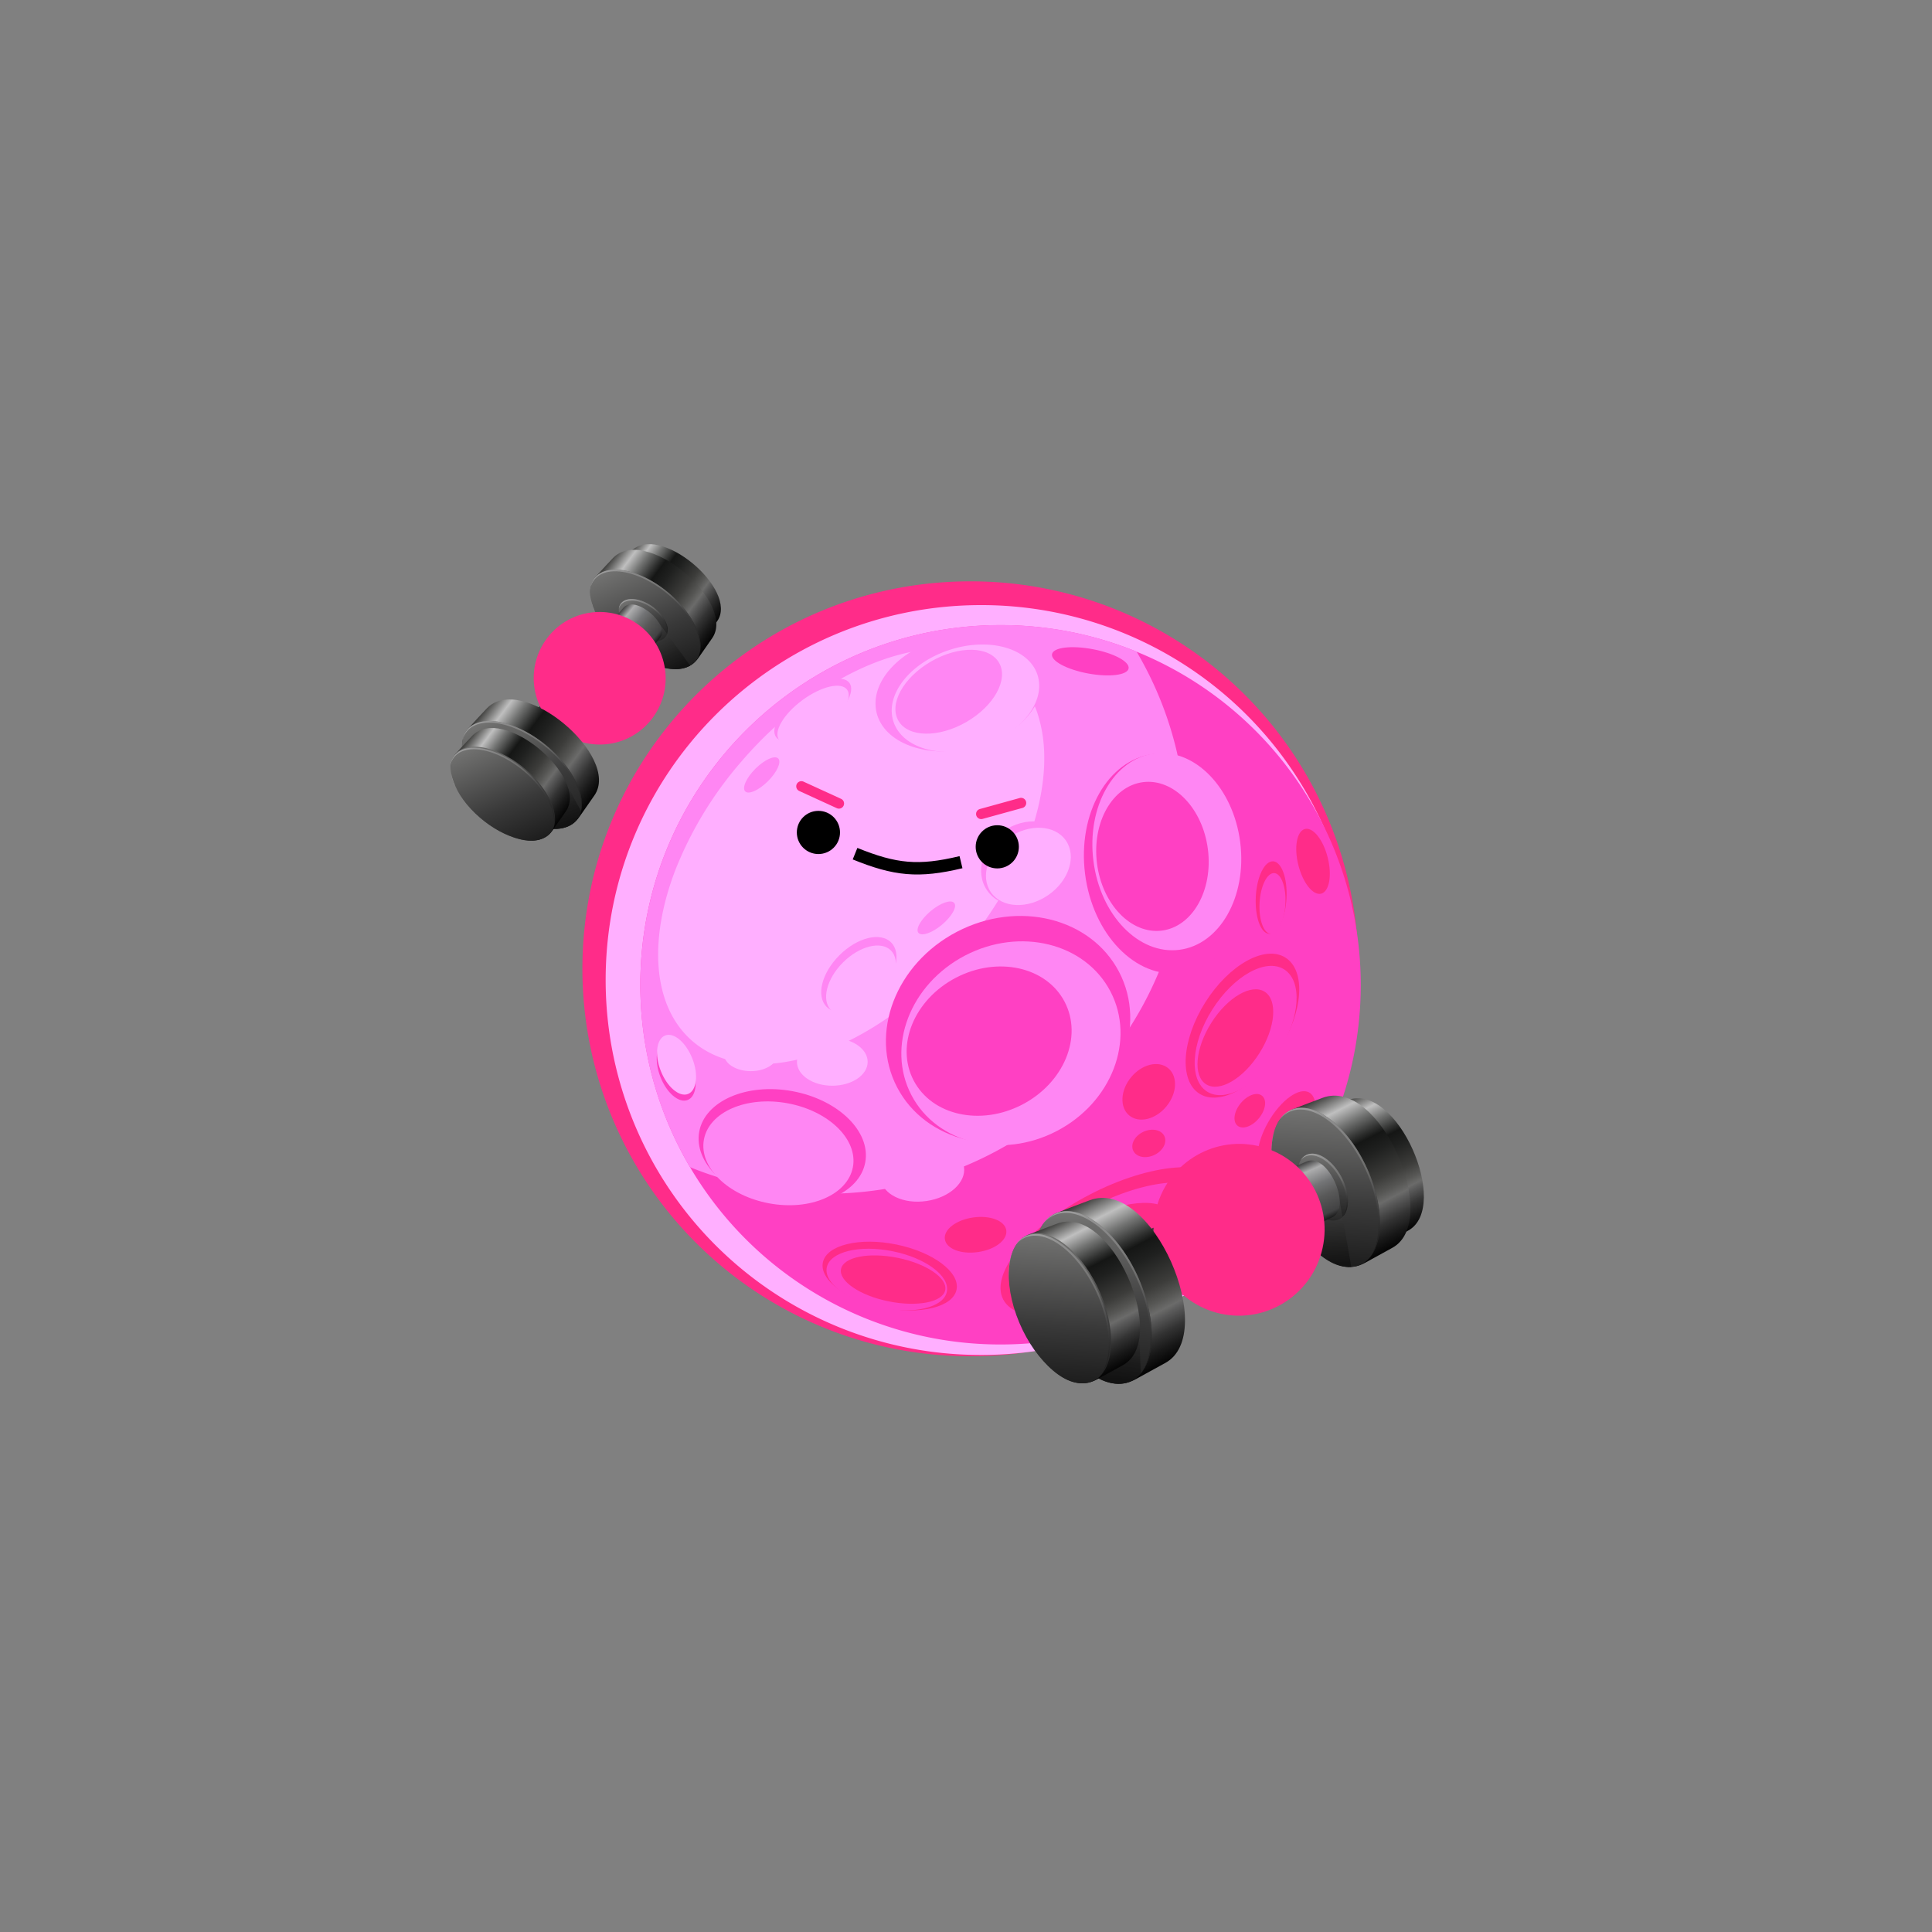 <svg id="레이어_1" data-name="레이어 1" xmlns="http://www.w3.org/2000/svg" xmlns:xlink="http://www.w3.org/1999/xlink" viewBox="0 0 800 800"><rect x="0" y="0" width="800" height="800" fill="#808080" stroke="none"/><defs><style>.cls-1{fill:#fff;fill-opacity:0;}.cls-2{fill:#ff2c89;}.cls-3{fill:#ffafff;}.cls-4{fill:#ff40c3;}.cls-5{fill:#ff86f3;}.cls-11,.cls-13,.cls-14,.cls-15,.cls-16,.cls-18,.cls-19,.cls-20,.cls-22,.cls-23,.cls-24,.cls-25,.cls-27,.cls-29,.cls-30,.cls-31,.cls-32,.cls-34,.cls-35,.cls-36,.cls-38,.cls-6,.cls-7,.cls-8,.cls-9{fill-rule:evenodd;}.cls-6{fill:url(#무제_그라디언트);}.cls-7{fill:url(#무제_그라디언트_2);}.cls-8{fill:url(#무제_그라디언트_3);}.cls-9{fill:url(#무제_그라디언트_4);}.cls-10{fill:url(#무제_그라디언트_5);}.cls-11{fill:url(#무제_그라디언트_6);}.cls-12{fill:url(#무제_그라디언트_7);}.cls-13,.cls-18,.cls-29,.cls-34{opacity:0.44;isolation:isolate;}.cls-13{fill:url(#무제_그라디언트_8);}.cls-14{fill:url(#무제_그라디언트_9);}.cls-15{fill:url(#무제_그라디언트_10);}.cls-16{fill:url(#무제_그라디언트_11);}.cls-17{fill:url(#무제_그라디언트_12);}.cls-18{fill:url(#무제_그라디언트_13);}.cls-19{fill:url(#무제_그라디언트_14);}.cls-20{fill:url(#무제_그라디언트_15);}.cls-21{fill:url(#무제_그라디언트_16);}.cls-22{fill:url(#무제_그라디언트_17);}.cls-23{fill:url(#무제_그라디언트_18);}.cls-24{fill:url(#무제_그라디언트_19);}.cls-25{fill:url(#무제_그라디언트_20);}.cls-26{fill:url(#무제_그라디언트_21);}.cls-27{fill:url(#무제_그라디언트_22);}.cls-28{fill:url(#무제_그라디언트_23);}.cls-29{fill:url(#무제_그라디언트_24);}.cls-30{fill:url(#무제_그라디언트_25);}.cls-31{fill:url(#무제_그라디언트_26);}.cls-32{fill:url(#무제_그라디언트_27);}.cls-33{fill:url(#무제_그라디언트_28);}.cls-34{fill:url(#무제_그라디언트_29);}.cls-35{fill:url(#무제_그라디언트_30);}.cls-36{fill:url(#무제_그라디언트_31);}.cls-37{fill:url(#무제_그라디언트_32);}</style><linearGradient id="무제_그라디언트" x1="550.8" y1="345.87" x2="579.65" y2="289.49" gradientTransform="matrix(1, 0, 0, -1, 0, 804)" gradientUnits="userSpaceOnUse"><stop offset="0" stop-color="#383836"/><stop offset="0.12" stop-color="#bfbfbf"/><stop offset="0.21" stop-color="#727372"/><stop offset="0.3" stop-color="#2f302f"/><stop offset="0.34" stop-color="#151615"/><stop offset="0.42" stop-color="#1f201f"/><stop offset="0.57" stop-color="#3c3c3a"/><stop offset="0.58" stop-color="#3f3f3d"/><stop offset="0.65" stop-color="#565654"/><stop offset="0.7" stop-color="#6b6b6a"/><stop offset="0.73" stop-color="#5a5a5a"/><stop offset="0.81" stop-color="#333"/><stop offset="0.89" stop-color="#171717"/><stop offset="0.95" stop-color="#060606"/><stop offset="1"/></linearGradient><linearGradient id="무제_그라디언트_2" x1="596.57" y1="278.7" x2="535.6" y2="339.5" gradientTransform="matrix(1, 0, 0, -1, 0, 804)" gradientUnits="userSpaceOnUse"><stop offset="0" stop-color="#fff"/><stop offset="0.77" stop-color="#adb7c3"/><stop offset="1" stop-color="#7b90a6"/></linearGradient><linearGradient id="무제_그라디언트_3" x1="539.41" y1="346.5" x2="572.6" y2="281.69" xlink:href="#무제_그라디언트"/><linearGradient id="무제_그라디언트_4" x1="551.54" y1="363.16" x2="546.34" y2="261.95" gradientTransform="matrix(1, 0, 0, -1, 0, 804)" gradientUnits="userSpaceOnUse"><stop offset="0" stop-color="#919190"/><stop offset="0.23" stop-color="#6c6c6b"/><stop offset="0.58" stop-color="#393939"/><stop offset="0.85" stop-color="#1a1a1a"/><stop offset="1" stop-color="#0f0f0f"/></linearGradient><linearGradient id="무제_그라디언트_5" x1="534.25" y1="365.82" x2="573.73" y2="263.47" gradientTransform="matrix(1, 0, 0, -1, 0, 804)" gradientUnits="userSpaceOnUse"><stop offset="0" stop-color="#bfbfbf"/><stop offset="0.33" stop-color="#848484"/><stop offset="0.5" stop-color="#6b6b6a"/><stop offset="0.55" stop-color="#5a5a5a"/><stop offset="0.69" stop-color="#333"/><stop offset="0.81" stop-color="#171717"/><stop offset="0.92" stop-color="#060606"/><stop offset="1"/></linearGradient><linearGradient id="무제_그라디언트_6" x1="548.81" y1="333.77" x2="546.63" y2="291.2" xlink:href="#무제_그라디언트_4"/><linearGradient id="무제_그라디언트_7" x1="541.37" y1="335.09" x2="558.13" y2="291.67" xlink:href="#무제_그라디언트_5"/><linearGradient id="무제_그라디언트_8" x1="552" y1="275.69" x2="548.17" y2="311.65" gradientTransform="matrix(1, 0, 0, -1, 0, 804)" gradientUnits="userSpaceOnUse"><stop offset="0"/><stop offset="0.16" stop-color="#060606"/><stop offset="0.38" stop-color="#191918"/><stop offset="0.65" stop-color="#373737"/><stop offset="0.94" stop-color="#616160"/><stop offset="1" stop-color="#6b6b6a"/></linearGradient><linearGradient id="무제_그라디언트_9" x1="501.85" y1="307.76" x2="513.46" y2="281.79" gradientTransform="matrix(1, 0, 0, -1, 0, 804)" gradientUnits="userSpaceOnUse"><stop offset="0" stop-color="#0a0a0a"/><stop offset="0.21" stop-color="#adadae"/><stop offset="0.44" stop-color="#737476"/><stop offset="0.63" stop-color="#595959"/><stop offset="0.88" stop-color="#424243"/><stop offset="1" stop-color="#0a0a0a"/></linearGradient><linearGradient id="무제_그라디언트_10" x1="442.27" y1="303.84" x2="478.26" y2="233.52" xlink:href="#무제_그라디언트"/><linearGradient id="무제_그라디언트_11" x1="455.38" y1="321.63" x2="449.76" y2="212.36" xlink:href="#무제_그라디언트_4"/><linearGradient id="무제_그라디언트_12" x1="436.81" y1="324.52" x2="479.45" y2="214.03" xlink:href="#무제_그라디언트_5"/><linearGradient id="무제_그라디언트_13" x1="465.73" y1="260.59" x2="459.46" y2="227.11" gradientTransform="matrix(1, 0, 0, -1, 0, 804)" gradientUnits="userSpaceOnUse"><stop offset="0" stop-color="#6b6b6a"/><stop offset="0.08" stop-color="#585857"/><stop offset="0.24" stop-color="#383837"/><stop offset="0.41" stop-color="#1f1f1f"/><stop offset="0.59" stop-color="#0d0d0d"/><stop offset="0.78" stop-color="#030303"/><stop offset="1"/></linearGradient><linearGradient id="무제_그라디언트_14" x1="429.96" y1="294.54" x2="461.27" y2="233.37" xlink:href="#무제_그라디언트"/><linearGradient id="무제_그라디언트_15" x1="441.37" y1="310.26" x2="436.45" y2="214.73" xlink:href="#무제_그라디언트_4"/><linearGradient id="무제_그라디언트_16" x1="424.6" y1="312.43" x2="461.87" y2="215.84" xlink:href="#무제_그라디언트_5"/><linearGradient id="무제_그라디언트_17" x1="257.07" y1="571.39" x2="296.28" y2="542.24" xlink:href="#무제_그라디언트"/><linearGradient id="무제_그라디언트_18" x1="311.67" y1="540.55" x2="248.73" y2="561.8" xlink:href="#무제_그라디언트_2"/><linearGradient id="무제_그라디언트_19" x1="248.98" y1="567.95" x2="294.07" y2="534.44" xlink:href="#무제_그라디언트"/><linearGradient id="무제_그라디언트_20" x1="251.69" y1="583.61" x2="282.64" y2="511.81" xlink:href="#무제_그라디언트_4"/><linearGradient id="무제_그라디언트_21" x1="238.82" y1="579.56" x2="301.08" y2="522.23" xlink:href="#무제_그라디언트_5"/><linearGradient id="무제_그라디언트_22" x1="259.83" y1="562.35" x2="272.86" y2="532.15" xlink:href="#무제_그라디언트_4"/><linearGradient id="무제_그라디언트_23" x1="254.23" y1="560.72" x2="280.65" y2="536.4" xlink:href="#무제_그라디언트_5"/><linearGradient id="무제_그라디언트_24" x1="281.86" y1="523.25" x2="266.93" y2="546.82" xlink:href="#무제_그라디언트_8"/><linearGradient id="무제_그라디언트_25" x1="236.2" y1="528.31" x2="253.1" y2="514.31" xlink:href="#무제_그라디언트_9"/><linearGradient id="무제_그라디언트_26" x1="196.34" y1="505.28" x2="245.25" y2="468.92" xlink:href="#무제_그라디언트"/><linearGradient id="무제_그라디언트_27" x1="199.35" y1="522.06" x2="232.77" y2="444.55" xlink:href="#무제_그라디언트_4"/><linearGradient id="무제_그라디언트_28" x1="185.49" y1="517.71" x2="252.72" y2="455.82" xlink:href="#무제_그라디언트_5"/><linearGradient id="무제_그라디언트_29" x1="227.33" y1="483.36" x2="234.42" y2="458.06" xlink:href="#무제_그라디언트_13"/><linearGradient id="무제_그라디언트_30" x1="190.99" y1="494.63" x2="233.54" y2="463" xlink:href="#무제_그라디언트"/><linearGradient id="무제_그라디언트_31" x1="193.57" y1="509.42" x2="222.78" y2="441.66" xlink:href="#무제_그라디언트_4"/><linearGradient id="무제_그라디언트_32" x1="181.19" y1="505.2" x2="239.95" y2="451.09" xlink:href="#무제_그라디언트_5"/></defs><title>diet</title><rect class="cls-1" width="800" height="800"/><path class="cls-2" d="M562.5,401.16c0,88.61-71.93,160.43-160.67,160.43A160.46,160.46,0,0,1,241.16,401.36v-.21c0-88.61,71.94-160.43,160.67-160.43A160.5,160.5,0,0,1,562.5,401.05Z"/><path class="cls-3" d="M561.71,405.83c0,85.73-69.6,155.23-155.46,155.23A155.24,155.24,0,0,1,250.79,406v-.21c0-85.73,69.6-155.23,155.45-155.23A155.28,155.28,0,0,1,561.71,405.69Z"/><path class="cls-4" d="M563.46,407.78c0,82.26-66.78,148.94-149.16,148.94A149,149,0,0,1,265.14,408v-.2c0-82.26,66.78-148.94,149.16-148.94A149,149,0,0,1,563.46,407.68Z"/><path class="cls-5" d="M491.21,345.36c0,82.26-66.78,148.94-149.16,148.94a149,149,0,0,1-56.33-11,148.13,148.13,0,0,1-20.58-75.54c0-82.26,66.78-148.94,149.16-148.94a148.81,148.81,0,0,1,56.33,11A147.93,147.93,0,0,1,491.21,345.36Z"/><path class="cls-3" d="M398.18,393.63C362,436,312.13,452.79,286.89,431.24c-16.78-14.32-18.48-42-7.08-71.39a155.71,155.71,0,0,1,26.95-44.24C343,273.29,392.81,256.46,418.05,278a39.72,39.72,0,0,1,12.42,20.39C437.39,324,425.64,361.55,398.18,393.63Z"/><path class="cls-2" d="M471.54,533.67c25.37-13.21,41.38-32.66,35.75-43.42s-30.75-8.78-56.12,4.43-41.38,32.66-35.75,43.42S446.17,546.89,471.54,533.67Z"/><path class="cls-4" d="M470.34,534.77c22.76-11.86,37.12-29.29,32.07-38.95s-27.59-7.88-50.34,4S415,529.09,420,538.75,447.58,546.63,470.34,534.77Z"/><path class="cls-2" d="M396.09,534c1.47-7.22-9.75-15.59-25-18.69s-28.9.24-30.36,7.46,9.75,15.59,25,18.69S394.62,541.25,396.09,534Z"/><path class="cls-4" d="M392.07,534.88c1.32-6.48-8.74-14-22.47-16.77s-25.92.22-27.24,6.69,8.74,14,22.47,16.77S390.76,541.36,392.07,534.88Z"/><path class="cls-2" d="M391.4,534.22c1-5-7.83-11-19.74-13.39s-22.4-.33-23.41,4.65,7.83,11,19.74,13.39S390.39,539.2,391.4,534.22Z"/><path class="cls-2" d="M405,518.45c7-1,12.25-5,11.68-9s-6.73-6.33-13.75-5.32-12.25,5-11.68,9S397.94,519.47,405,518.45Z"/><path class="cls-2" d="M460,531.32c17.26-9,28.3-21.94,24.66-28.91s-20.59-5.34-37.85,3.65S418.48,528,422.12,535,442.71,540.31,460,531.32Z"/><path class="cls-4" d="M438.59,466.83c25.37-13.21,36.46-42.06,24.77-64.43s-41.73-29.8-67.1-16.58-36.46,42.06-24.77,64.44S413.22,480,438.59,466.83Z"/><path class="cls-5" d="M437.59,468.33c22.76-11.85,32.71-37.73,22.22-57.8s-37.43-26.73-60.19-14.87-32.71,37.73-22.22,57.8S414.84,480.18,437.59,468.33Z"/><path class="cls-4" d="M358.28,481.32c2.37-12.75-11.09-25.94-30.07-29.47s-36.3,4-38.67,16.71S300.63,494.5,319.61,498,355.9,494.07,358.28,481.32Z"/><path class="cls-5" d="M353.17,483.28c2.13-11.44-9.95-23.27-27-26.43s-32.56,3.55-34.69,15,9.95,23.27,27,26.43S351,494.72,353.17,483.28Z"/><path class="cls-5" d="M402.46,309.75c18.77-4.5,31.54-18.37,28.5-31s-20.71-19.18-39.48-14.68-31.54,18.37-28.51,31S383.68,314.25,402.46,309.75Z"/><path class="cls-3" d="M406.28,309.16c16.48-5.33,26.92-18.62,23.33-29.69s-19.86-15.72-36.34-10.39-26.92,18.62-23.33,29.69S389.8,314.49,406.28,309.16Z"/><path class="cls-5" d="M400.09,299c11.52-6.64,17.6-17.65,13.59-24.58s-16.6-7.18-28.12-.54S368,291.5,372,298.43,388.57,305.61,400.09,299Z"/><path class="cls-5" d="M383.59,497.32c9.53-1.38,16.51-7.68,15.58-14.09s-9.41-10.48-18.94-9.1-16.51,7.68-15.58,14.09S374.06,498.7,383.59,497.32Z"/><path class="cls-4" d="M488.9,402.92c18.7-2.36,31.3-24.57,28.13-49.6s-20.9-43.42-39.6-41.06-31.3,24.57-28.13,49.6S470.2,405.28,488.9,402.92Z"/><path class="cls-5" d="M488.31,393.3c16.78-2.12,28.08-22,25.24-44.5S494.8,309.85,478,312s-28.08,22-25.24,44.49S471.53,395.42,488.31,393.3Z"/><path class="cls-4" d="M481.09,385.34c12.68-1.6,21.22-16.66,19.08-33.63S486,322.27,473.32,323.87s-21.22,16.66-19.08,33.63S468.4,386.94,481.09,385.34Z"/><path class="cls-4" d="M423.31,457.37c17.26-9,25.12-28,17.54-42.53s-27.71-19-45-10-25.12,28-17.54,42.54S406.05,466.37,423.31,457.37Z"/><path class="cls-2" d="M540.15,473c5.21-9,6.11-18.23,2-20.6s-11.64,3-16.86,12-6.11,18.23-2,20.6S534.94,482,540.15,473Z"/><path class="cls-2" d="M540.35,343.27c3.36-.84,7.59,4.48,9.44,11.87s.62,14.07-2.74,14.91-7.59-4.48-9.44-11.87S537,344.11,540.35,343.27Z"/><path class="cls-2" d="M483,458.11c4.44-5.41,4.77-12.49.71-15.81s-10.94-1.62-15.38,3.8-4.77,12.49-.71,15.81S478.58,463.53,483,458.11Z"/><path class="cls-2" d="M477.94,478.27c3.56-1.66,5.45-5.16,4.21-7.81s-5.13-3.47-8.7-1.81-5.45,5.16-4.21,7.82S474.38,479.93,477.94,478.27Z"/><path class="cls-2" d="M522.6,453.74c2.09,1.71,1.51,5.87-1.3,9.29s-6.78,4.81-8.87,3.1-1.51-5.87,1.3-9.29S520.51,452,522.6,453.74Z"/><path class="cls-2" d="M532.7,372c.47-8.28-2-15.15-5.52-15.35S520.42,363,520,371.32s2,15.15,5.52,15.35S532.23,380.31,532.7,372Z"/><path class="cls-4" d="M532.26,374.42c.4-6.95-1.68-12.72-4.63-12.89s-5.68,5.33-6.07,12.28,1.68,12.73,4.63,12.89S531.86,381.38,532.26,374.42Z"/><path class="cls-2" d="M529.84,434.38c9.83-15.56,10.92-32.51,2.43-37.86s-23.34,2.94-33.17,18.5-10.92,32.51-2.43,37.86S520,449.94,529.84,434.38Z"/><path class="cls-4" d="M529.59,435.42c8.82-14,9.79-29.17,2.18-34S510.83,404.05,502,418s-9.79,29.16-2.18,34S520.78,449.38,529.59,435.42Z"/><path class="cls-2" d="M521.5,436.09c6.69-10.59,7.65-22,2.15-25.45s-15.38,2.31-22.07,12.9-7.65,22-2.15,25.45S514.81,446.68,521.5,436.09Z"/><path class="cls-4" d="M467.33,276.8c-.52,2.77-8,3.7-16.79,2.07s-15.44-5.19-14.92-8,8-3.7,16.79-2.07S467.85,274,467.33,276.8Z"/><path class="cls-5" d="M434.19,371c8.9-6.16,11.95-17.17,6.8-24.59s-16.54-8.43-25.44-2.27-11.94,17.17-6.79,24.59S425.29,377.2,434.19,371Z"/><path class="cls-3" d="M434.07,370.62c8.57-5.93,11.82-16.05,7.27-22.6s-15.18-7.06-23.75-1.13-11.82,16.05-7.27,22.6S425.5,376.55,434.07,370.62Z"/><path class="cls-3" d="M344.62,449.57c8.1,0,14.66-4.42,14.66-9.88s-6.56-9.88-14.66-9.88S330,434.23,330,439.69,336.52,449.57,344.62,449.57Z"/><path class="cls-4" d="M275.27,431.26c3.61-1.41,8.66,2.88,11.27,9.57s1.8,13.26-1.81,14.66-8.66-2.88-11.27-9.57S271.66,432.67,275.27,431.26Z"/><path class="cls-3" d="M284.88,453c3.61-1.41,4.43-8,1.81-14.66s-7.66-11-11.27-9.57-4.43,8-1.81,14.66S281.27,454.38,284.88,453Z"/><path class="cls-5" d="M363.67,411.58c7.37-7.36,9.75-16.92,5.31-21.35s-14-2.06-21.39,5.31-9.75,16.92-5.31,21.35S356.3,418.94,363.67,411.58Z"/><path class="cls-3" d="M364,413.41c6.84-6.83,9-15.7,4.93-19.82s-13-1.91-19.85,4.92-9.05,15.7-4.93,19.82S357.14,420.24,364,413.41Z"/><path class="cls-5" d="M341.37,300.49c8.38-6.2,13-14.13,10.35-17.72s-11.61-1.47-20,4.73-13,14.13-10.35,17.72S333,306.69,341.37,300.49Z"/><path class="cls-3" d="M350.75,285.56c2.47,3.33-1.83,10.69-9.6,16.44s-16.08,7.72-18.55,4.39,1.83-10.69,9.6-16.44S348.28,282.23,350.75,285.56Z"/><path class="cls-5" d="M322.24,314.07c1.43,1.43-.46,5.64-4.24,9.4s-8,5.66-9.42,4.23.46-5.64,4.23-9.4S320.81,312.64,322.24,314.07Z"/><path class="cls-5" d="M395.12,373.9c1.3,1.55-1,5.58-5.06,9s-8.46,4.92-9.76,3.37,1-5.58,5.06-9S393.82,372.34,395.12,373.9Z"/><path class="cls-3" d="M310.89,443.54c6.11,0,11.07-3.15,11.07-7s-5-7-11.07-7-11.07,3.15-11.07,7S304.78,443.54,310.89,443.54Z"/><path class="cls-6" d="M548,459.39c-22.09,7.55,3.93,67.31,25.24,55.59l9.84-5.41c17.85-9.84-4.49-61.84-25.17-54C555,456.67,550.63,458.27,548,459.39Z"/><path class="cls-7" d="M548.79,459.33c-9.18,1.47-12,15.44-6.39,31.19s17.68,27.34,26.87,25.87,12-15.44,6.38-31.18S558,457.87,548.78,459.34Z"/><path class="cls-8" d="M536.24,459c-25.4,8.69,4.52,77.38,29,63.91l11.32-6.23c20.51-11.32-5.17-71.1-28.94-62.07-3.29,1.25-8.34,3.1-11.4,4.37Z"/><path class="cls-9" d="M537.16,458.88c-10.56,1.7-13.84,17.74-7.34,35.85s20.32,31.43,30.88,29.74,13.84-17.74,7.34-35.85S547.71,457.19,537.16,458.88Z"/><path class="cls-10" d="M568,488.62c-6.5-18.1-20.33-31.43-30.88-29.74a10.73,10.73,0,0,0-7.32,4.85,10.55,10.55,0,0,1,6.81-4.15c10.56-1.69,24.38,11.63,30.88,29.74,4.6,12.82,4.29,24.62,0,31C572.29,514.13,572.8,501.93,568,488.62Z"/><path class="cls-11" d="M542.44,477.77c-5,.8-6.63,7.61-3.71,15.22S548,506.13,553,505.34s6.63-7.61,3.71-15.22-9.3-13.14-14.28-12.35Z"/><path class="cls-12" d="M556.71,490.13c-2.92-7.61-9.3-13.14-14.28-12.35a5.4,5.4,0,0,0-3.79,2.58,5.38,5.38,0,0,1,3.28-1.88c5-.8,11.36,4.74,14.28,12.35,1.95,5.1,1.85,9.83.07,12.65,2.24-2.68,2.55-7.79.43-13.35Z"/><path class="cls-13" d="M554.15,494.22s4.2,23,5.37,30.39c-5.31.29-11.31-3-16.74-8.53l-2.14-30.56,13.51,8.7Z"/><path class="cls-14" d="M464.05,514.29c-9.44,3.23,2.9,30.59,12,25.59l75.93-36c7.62-4.2-1.91-26.39-10.75-23C540,481.34,465.19,513.83,464.05,514.29Z"/><ellipse class="cls-2" cx="513.07" cy="509.23" rx="35.58" ry="35.4" transform="translate(-113.37 869.96) rotate(-74.72)"/><path class="cls-15" d="M438.8,501.76c-27.55,9.43,4.9,84,31.48,69.34l12.28-6.75c22.27-12.27-5.61-77.12-31.38-67.33-3.56,1.35-9.05,3.36-12.37,4.75Z"/><path class="cls-16" d="M439.81,501.68c-11.45,1.83-15,19.25-8,38.9s22.05,34.09,33.5,32.26,15-19.25,8-38.9S451.26,499.85,439.81,501.68Z"/><path class="cls-17" d="M473.31,533.94c-7.05-19.65-22.06-34.1-33.5-32.27a11.7,11.7,0,0,0-7.92,5.24,11.43,11.43,0,0,1,7.41-4.53c11.45-1.83,26.46,12.62,33.5,32.26,5,13.93,4.66,26.74-.05,33.66C477.93,561.57,478.48,548.37,473.31,533.94Z"/><path class="cls-18" d="M471.72,545.88s.28,16.32.71,22.87a11.29,11.29,0,0,1-7.08,4.09c-4.83.78-10.3-1.37-15.54-5.57l5.69-29.85,16.21,8.44Z"/><path class="cls-19" d="M426.93,510.82c-24,8.2,4.26,73,27.39,60.33L465,565.27c19.37-10.68-4.87-67.09-27.3-58.57-3.09,1.18-7.87,2.92-10.76,4.13Z"/><path class="cls-20" d="M427.81,510.76c-10,1.59-13.08,16.74-6.94,33.84s19.19,29.66,29.15,28.07,13.06-16.74,6.93-33.84-19.19-29.66-29.15-28.07Z"/><path class="cls-21" d="M456.46,539.18c-6.13-17.09-19.19-29.66-29.15-28.07a10.17,10.17,0,0,0-6.91,4.59,10,10,0,0,1,6.41-3.89c10-1.59,23,11,29.15,28.07,4.34,12.09,4.05,23.21,0,29.25,4.54-5.84,5-17.37.53-29.94Z"/><path class="cls-22" d="M255.55,234.44c-12.7,12.77,25.7,45.22,36.44,29.84l5-7.1c9-12.9-24.22-41.25-35.84-28.76C259.5,230.15,257,232.76,255.55,234.44Z"/><path class="cls-23" d="M256.09,234.12c-5.85,4.15-3.06,14.79,6.22,23.76s21.57,12.88,27.42,8.72,3.06-14.79-6.23-23.75-21.56-12.88-27.41-8.73Z"/><path class="cls-24" d="M247.28,238.15c-14.61,14.68,29.54,52,41.89,34.32l5.7-8.17c10.32-14.83-27.85-47.42-41.21-33.06-1.85,2-4.71,5-6.39,6.91Z"/><path class="cls-25" d="M247.89,237.78c-6.72,4.78-3.52,17,7.16,27.31s24.79,14.81,31.51,10,3.52-17-7.16-27.31S254.62,233,247.89,237.78Z"/><path class="cls-26" d="M279.4,247.81c-10.68-10.31-24.79-14.81-31.52-10a8.28,8.28,0,0,0-3.41,5.85,8.16,8.16,0,0,1,3.29-5.19c6.73-4.78,20.84-.28,31.52,10,7.56,7.3,11.37,15.57,10.57,21.46C291.06,264,287.25,255.4,279.4,247.81Z"/><path class="cls-27" d="M258,249.05c-3.16,2.24-2,7.53,2.63,11.8s10.92,5.91,14.09,3.68,2-7.53-2.63-11.8S261.16,246.81,258,249.05Z"/><path class="cls-28" d="M272.08,252.72c-4.62-4.27-10.92-5.91-14.09-3.67a4.16,4.16,0,0,0-1.74,3.08,4.11,4.11,0,0,1,1.63-2.42c3.16-2.24,9.48-.6,14.09,3.67,3.09,2.86,4.63,6.17,4.37,8.73.63-2.62-.9-6.26-4.26-9.39Z"/><path class="cls-29" d="M271.71,256.43s10.76,14.49,14.09,19.19c-3.58,2-8.83,1.82-14.49-.18L259.4,255l12.31,1.4Z"/><path class="cls-30" d="M216.23,301.07c-5.43,5.45,12.45,20.17,17,13.61l40.25-50.8c3.84-5.51-10.33-17.61-15.3-12.27C257.52,252.35,216.86,300.36,216.23,301.07Z"/><ellipse class="cls-2" cx="248.32" cy="280.85" rx="27.31" ry="27.45" transform="translate(-48.99 52.49) rotate(-10.99)"/><path class="cls-31" d="M194.48,301c-15.84,15.93,32.05,56.41,45.45,37.23l6.19-8.86c11.22-16.09-30.21-51.44-44.7-35.87-2,2.15-5.11,5.41-6.94,7.5Z"/><path class="cls-32" d="M195.16,300.62c-7.29,5.18-3.81,18.44,7.77,29.63s26.89,16.06,34.19,10.88,3.81-18.44-7.77-29.63S202.45,295.44,195.16,300.62Z"/><path class="cls-33" d="M229.34,311.51c-11.58-11.19-26.9-16.06-34.19-10.88a9,9,0,0,0-3.69,6.33,8.84,8.84,0,0,1,3.58-5.67c7.3-5.18,22.61-.3,34.19,10.88,8.22,7.93,12.35,16.91,11.46,23.3C242,329,237.84,319.72,229.34,311.51Z"/><path class="cls-34" d="M232.32,320.31s5.77,11.19,8.3,15.58a8.73,8.73,0,0,1-3.5,5.25c-3.08,2.19-7.59,2.57-12.65,1.45L218.22,320Z"/><path class="cls-35" d="M189.36,311.35c-13.79,13.86,27.88,49.07,39.54,32.38l5.38-7.71c9.76-14-26.27-44.75-38.88-31.2-1.74,1.87-4.45,4.71-6,6.53Z"/><path class="cls-36" d="M190,311c-6.35,4.5-3.33,16.05,6.75,25.78s23.4,14,29.75,9.47,3.32-16-6.76-25.77S196.34,306.48,190,311Z"/><path class="cls-37" d="M219.48,320.88c-10.08-9.73-23.4-14-29.75-9.47a7.8,7.8,0,0,0-3.21,5.53,7.69,7.69,0,0,1,3.11-4.88c6.35-4.5,19.67-.27,29.75,9.47,7.13,6.89,10.73,14.68,10,20.24,1.15-5.59-2.45-13.73-9.86-20.9Z"/><path class="cls-2" d="M332.72,323.66l15.55,7.12a2.13,2.13,0,0,1,1.05,2.82h0a2.13,2.13,0,0,1-2.82,1.05h0l-15.55-7.12a2.13,2.13,0,0,1-1.05-2.82h0A2.14,2.14,0,0,1,332.72,323.66Z"/><path class="cls-2" d="M406.88,339.09l16.49-4.54a2.13,2.13,0,0,0,1.49-2.62h0a2.13,2.13,0,0,0-2.62-1.49h0L405.74,335a2.13,2.13,0,0,0-1.49,2.62h0A2.13,2.13,0,0,0,406.88,339.09Z"/><circle cx="412.95" cy="350.65" r="8.94"/><circle cx="338.89" cy="344.7" r="8.94"/><path class="cls-38" d="M375.39,361.92c-7.05-.6-13.89-2.63-22.3-6.05l1.93-4.76c8.2,3.32,14.49,5.15,20.81,5.69s12.83-.21,21.5-2.29l1.2,5C389.56,361.66,382.45,362.52,375.39,361.92Z"/></svg>